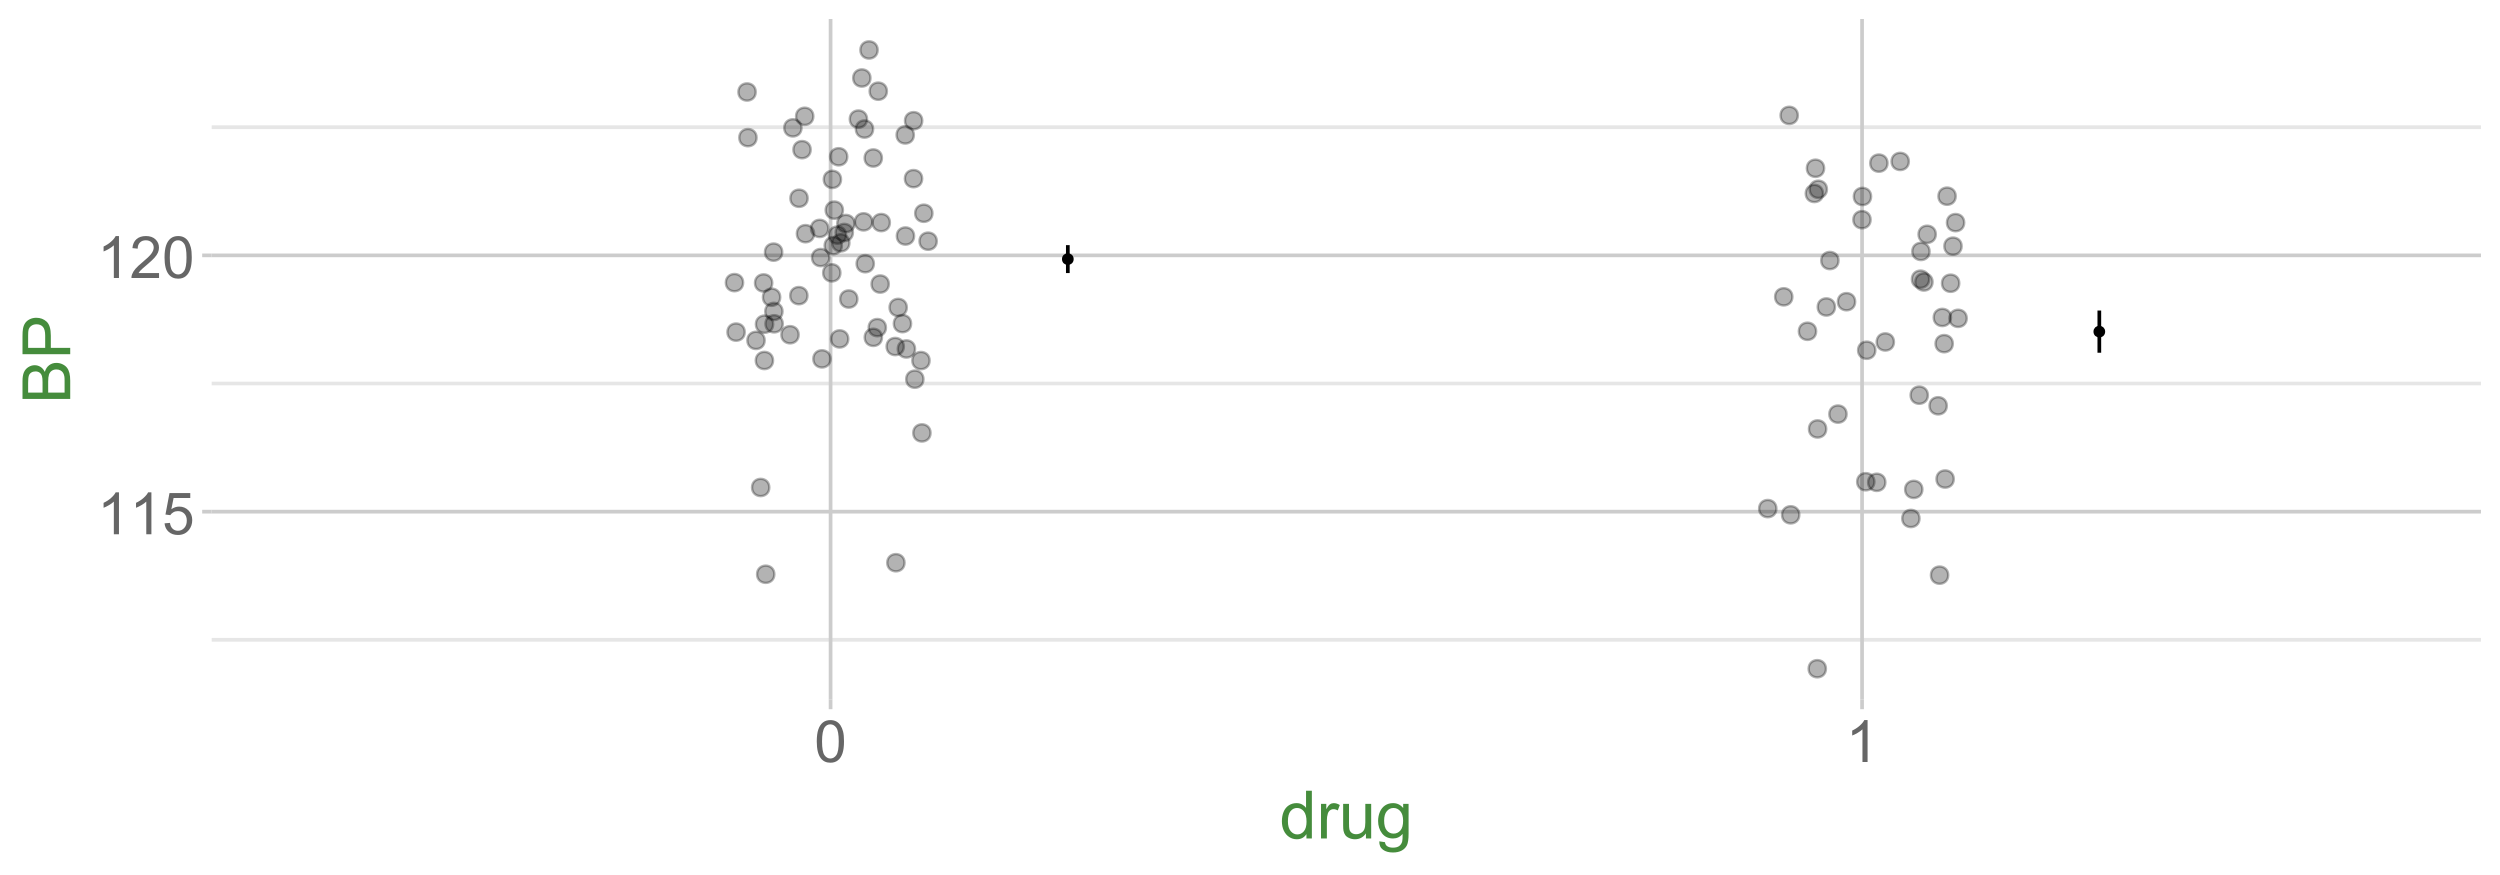 <?xml version="1.0" encoding="UTF-8"?>
<svg xmlns="http://www.w3.org/2000/svg" xmlns:xlink="http://www.w3.org/1999/xlink" width="720" height="252" viewBox="0 0 720 252">
<defs>
<g>
<g id="glyph-0-0">
<path d="M 6.258 0 L 4.781 0 L 4.781 -9.41 C 4.426 -9.07 3.961 -8.73 3.383 -8.391 C 2.809 -8.051 2.289 -7.797 1.828 -7.629 L 1.828 -9.055 C 2.656 -9.445 3.375 -9.914 3.996 -10.469 C 4.613 -11.02 5.051 -11.555 5.309 -12.074 L 6.258 -12.074 Z M 6.258 0 "/>
</g>
<g id="glyph-0-1">
<path d="M 0.695 -3.148 L 2.246 -3.281 C 2.363 -2.527 2.629 -1.961 3.047 -1.578 C 3.465 -1.199 3.969 -1.008 4.562 -1.008 C 5.273 -1.008 5.875 -1.277 6.367 -1.812 C 6.859 -2.348 7.105 -3.059 7.105 -3.945 C 7.105 -4.789 6.867 -5.453 6.395 -5.938 C 5.922 -6.426 5.301 -6.668 4.535 -6.668 C 4.059 -6.668 3.633 -6.562 3.25 -6.344 C 2.867 -6.129 2.566 -5.848 2.348 -5.504 L 0.961 -5.684 L 2.125 -11.863 L 8.105 -11.863 L 8.105 -10.449 L 3.305 -10.449 L 2.656 -7.219 C 3.379 -7.723 4.137 -7.973 4.93 -7.973 C 5.98 -7.973 6.867 -7.609 7.586 -6.883 C 8.309 -6.156 8.672 -5.219 8.672 -4.078 C 8.672 -2.988 8.352 -2.047 7.719 -1.254 C 6.949 -0.281 5.895 0.203 4.562 0.203 C 3.469 0.203 2.574 -0.102 1.883 -0.715 C 1.191 -1.324 0.797 -2.137 0.695 -3.148 Z M 0.695 -3.148 "/>
</g>
<g id="glyph-0-2">
<path d="M 8.457 -1.418 L 8.457 0 L 0.508 0 C 0.496 -0.355 0.555 -0.695 0.68 -1.023 C 0.883 -1.566 1.207 -2.102 1.652 -2.625 C 2.098 -3.148 2.742 -3.758 3.586 -4.445 C 4.891 -5.52 5.773 -6.367 6.234 -6.992 C 6.695 -7.621 6.922 -8.211 6.922 -8.77 C 6.922 -9.355 6.715 -9.848 6.297 -10.25 C 5.879 -10.652 5.332 -10.852 4.66 -10.852 C 3.949 -10.852 3.379 -10.641 2.953 -10.211 C 2.527 -9.785 2.309 -9.195 2.305 -8.441 L 0.789 -8.598 C 0.891 -9.73 1.281 -10.59 1.961 -11.184 C 2.637 -11.777 3.551 -12.074 4.691 -12.074 C 5.848 -12.074 6.758 -11.754 7.434 -11.113 C 8.105 -10.477 8.441 -9.684 8.441 -8.734 C 8.441 -8.254 8.344 -7.781 8.145 -7.316 C 7.949 -6.852 7.621 -6.363 7.164 -5.848 C 6.707 -5.336 5.949 -4.629 4.891 -3.73 C 4.004 -2.988 3.434 -2.484 3.184 -2.219 C 2.93 -1.953 2.723 -1.688 2.559 -1.418 Z M 8.457 -1.418 "/>
</g>
<g id="glyph-0-3">
<path d="M 0.695 -5.93 C 0.695 -7.352 0.844 -8.496 1.137 -9.363 C 1.43 -10.23 1.863 -10.898 2.441 -11.371 C 3.016 -11.84 3.742 -12.074 4.617 -12.074 C 5.262 -12.074 5.828 -11.945 6.316 -11.684 C 6.805 -11.426 7.203 -11.051 7.523 -10.562 C 7.84 -10.07 8.09 -9.477 8.27 -8.773 C 8.449 -8.07 8.539 -7.121 8.539 -5.93 C 8.539 -4.52 8.395 -3.383 8.105 -2.516 C 7.816 -1.648 7.383 -0.977 6.805 -0.504 C 6.227 -0.031 5.5 0.203 4.617 0.203 C 3.457 0.203 2.547 -0.211 1.887 -1.043 C 1.094 -2.043 0.695 -3.672 0.695 -5.93 M 2.215 -5.93 C 2.215 -3.957 2.445 -2.645 2.906 -1.988 C 3.371 -1.336 3.941 -1.008 4.617 -1.008 C 5.297 -1.008 5.867 -1.336 6.328 -1.992 C 6.789 -2.648 7.023 -3.961 7.023 -5.93 C 7.023 -7.91 6.789 -9.227 6.328 -9.875 C 5.867 -10.527 5.289 -10.852 4.602 -10.852 C 3.922 -10.852 3.383 -10.566 2.977 -9.992 C 2.469 -9.258 2.215 -7.906 2.215 -5.93 Z M 2.215 -5.93 "/>
</g>
<g id="glyph-1-0">
<path d="M 7.727 0 L 7.727 -1.258 C 7.094 -0.27 6.164 0.227 4.941 0.227 C 4.148 0.227 3.418 0.008 2.75 -0.43 C 2.086 -0.867 1.57 -1.48 1.203 -2.266 C 0.84 -3.047 0.656 -3.949 0.656 -4.969 C 0.656 -5.961 0.82 -6.863 1.152 -7.672 C 1.484 -8.484 1.98 -9.102 2.645 -9.535 C 3.305 -9.965 4.047 -10.18 4.867 -10.18 C 5.465 -10.18 6 -10.055 6.469 -9.801 C 6.938 -9.547 7.32 -9.219 7.613 -8.812 L 7.613 -13.742 L 9.289 -13.742 L 9.289 0 L 7.727 0 M 2.391 -4.969 C 2.391 -3.695 2.66 -2.742 3.195 -2.109 C 3.734 -1.477 4.367 -1.164 5.102 -1.164 C 5.836 -1.164 6.465 -1.465 6.98 -2.066 C 7.496 -2.672 7.754 -3.59 7.754 -4.828 C 7.754 -6.191 7.492 -7.191 6.965 -7.828 C 6.441 -8.465 5.793 -8.785 5.023 -8.785 C 4.273 -8.785 3.648 -8.477 3.145 -7.867 C 2.641 -7.254 2.391 -6.289 2.391 -4.969 Z M 2.391 -4.969 "/>
</g>
<g id="glyph-1-1">
<path d="M 1.246 0 L 1.246 -9.957 L 2.766 -9.957 L 2.766 -8.445 C 3.152 -9.152 3.512 -9.617 3.84 -9.844 C 4.168 -10.07 4.527 -10.18 4.922 -10.18 C 5.492 -10.18 6.07 -10 6.656 -9.637 L 6.074 -8.07 C 5.664 -8.316 5.25 -8.438 4.836 -8.438 C 4.469 -8.438 4.137 -8.328 3.844 -8.105 C 3.551 -7.883 3.34 -7.574 3.215 -7.18 C 3.027 -6.582 2.934 -5.926 2.934 -5.211 L 2.934 0 Z M 1.246 0 "/>
</g>
<g id="glyph-1-2">
<path d="M 7.789 0 L 7.789 -1.461 C 7.016 -0.336 5.961 0.227 4.633 0.227 C 4.043 0.227 3.496 0.113 2.984 -0.113 C 2.477 -0.336 2.098 -0.621 1.852 -0.961 C 1.605 -1.301 1.43 -1.719 1.332 -2.211 C 1.262 -2.543 1.227 -3.07 1.227 -3.789 L 1.227 -9.957 L 2.914 -9.957 L 2.914 -4.434 C 2.914 -3.555 2.949 -2.961 3.02 -2.652 C 3.125 -2.211 3.352 -1.859 3.695 -1.609 C 4.039 -1.355 4.461 -1.227 4.969 -1.227 C 5.477 -1.227 5.949 -1.359 6.395 -1.617 C 6.836 -1.875 7.152 -2.23 7.336 -2.676 C 7.52 -3.125 7.613 -3.773 7.613 -4.621 L 7.613 -9.957 L 9.301 -9.957 L 9.301 0 Z M 7.789 0 "/>
</g>
<g id="glyph-1-3">
<path d="M 0.957 0.824 L 2.598 1.07 C 2.664 1.574 2.855 1.945 3.168 2.176 C 3.586 2.488 4.16 2.645 4.883 2.645 C 5.664 2.645 6.27 2.488 6.695 2.176 C 7.117 1.863 7.406 1.426 7.555 0.863 C 7.645 0.52 7.684 -0.203 7.68 -1.305 C 6.941 -0.434 6.023 0 4.922 0 C 3.555 0 2.492 -0.492 1.742 -1.48 C 0.992 -2.469 0.617 -3.652 0.617 -5.035 C 0.617 -5.984 0.789 -6.859 1.133 -7.664 C 1.477 -8.469 1.977 -9.086 2.629 -9.523 C 3.281 -9.961 4.051 -10.18 4.93 -10.18 C 6.105 -10.18 7.074 -9.707 7.836 -8.758 L 7.836 -9.957 L 9.395 -9.957 L 9.395 -1.352 C 9.395 0.199 9.234 1.297 8.922 1.945 C 8.605 2.594 8.105 3.102 7.422 3.477 C 6.734 3.852 5.895 4.039 4.895 4.039 C 3.707 4.039 2.746 3.773 2.016 3.238 C 1.285 2.703 0.93 1.898 0.957 0.824 M 2.352 -5.156 C 2.352 -3.852 2.613 -2.898 3.133 -2.297 C 3.648 -1.695 4.301 -1.398 5.082 -1.398 C 5.855 -1.398 6.508 -1.695 7.031 -2.293 C 7.555 -2.891 7.82 -3.824 7.82 -5.102 C 7.82 -6.32 7.547 -7.238 7.008 -7.855 C 6.469 -8.477 5.816 -8.785 5.055 -8.785 C 4.305 -8.785 3.664 -8.48 3.141 -7.871 C 2.617 -7.262 2.352 -6.355 2.352 -5.156 Z M 2.352 -5.156 "/>
</g>
<g id="glyph-2-0">
<path d="M 0 -1.406 L -13.742 -1.406 L -13.742 -6.562 C -13.742 -7.613 -13.605 -8.453 -13.328 -9.09 C -13.047 -9.723 -12.621 -10.219 -12.043 -10.578 C -11.465 -10.938 -10.859 -11.117 -10.227 -11.117 C -9.641 -11.117 -9.086 -10.961 -8.57 -10.641 C -8.051 -10.32 -7.633 -9.84 -7.312 -9.195 C -7.07 -10.027 -6.652 -10.668 -6.066 -11.113 C -5.477 -11.562 -4.785 -11.785 -3.984 -11.785 C -3.34 -11.785 -2.742 -11.648 -2.188 -11.375 C -1.637 -11.105 -1.211 -10.77 -0.91 -10.367 C -0.609 -9.969 -0.383 -9.469 -0.23 -8.863 C -0.078 -8.262 0 -7.523 0 -6.648 L 0 -1.406 M -7.969 -3.227 L -7.969 -6.195 C -7.969 -7.004 -8.023 -7.582 -8.129 -7.93 C -8.266 -8.395 -8.492 -8.742 -8.812 -8.977 C -9.133 -9.211 -9.531 -9.328 -10.012 -9.328 C -10.469 -9.328 -10.871 -9.219 -11.219 -9 C -11.562 -8.781 -11.801 -8.469 -11.93 -8.062 C -12.059 -7.656 -12.121 -6.961 -12.121 -5.973 L -12.121 -3.227 L -7.969 -3.227 M -1.621 -3.227 L -1.621 -6.648 C -1.621 -7.234 -1.645 -7.648 -1.688 -7.883 C -1.762 -8.305 -1.887 -8.652 -2.062 -8.934 C -2.238 -9.215 -2.492 -9.445 -2.828 -9.629 C -3.16 -9.809 -3.547 -9.898 -3.984 -9.898 C -4.496 -9.898 -4.941 -9.77 -5.32 -9.508 C -5.699 -9.242 -5.965 -8.879 -6.117 -8.414 C -6.27 -7.949 -6.348 -7.277 -6.348 -6.402 L -6.348 -3.227 Z M -1.621 -3.227 "/>
</g>
<g id="glyph-2-1">
<path d="M 0 -1.48 L -13.742 -1.48 L -13.742 -6.664 C -13.742 -7.578 -13.699 -8.273 -13.613 -8.758 C -13.5 -9.43 -13.285 -9.996 -12.969 -10.453 C -12.656 -10.91 -12.211 -11.277 -11.645 -11.555 C -11.074 -11.832 -10.449 -11.973 -9.77 -11.973 C -8.602 -11.973 -7.609 -11.602 -6.801 -10.855 C -5.992 -10.113 -5.586 -8.77 -5.586 -6.824 L -5.586 -3.301 L 0 -3.301 L 0 -1.48 M -7.211 -3.301 L -7.211 -6.852 C -7.211 -8.027 -7.43 -8.863 -7.867 -9.355 C -8.305 -9.852 -8.918 -10.098 -9.711 -10.098 C -10.289 -10.098 -10.781 -9.953 -11.188 -9.66 C -11.598 -9.371 -11.867 -8.988 -12 -8.512 C -12.082 -8.207 -12.121 -7.641 -12.121 -6.816 L -12.121 -3.301 Z M -7.211 -3.301 "/>
</g>
</g>
<clipPath id="clip-0">
<path clip-rule="nonzero" d="M 60.965 5.48 L 714.52 5.48 L 714.52 201.504 L 60.965 201.504 Z M 60.965 5.48 "/>
</clipPath>
<clipPath id="clip-1">
<path clip-rule="nonzero" d="M 60.965 183 L 714.52 183 L 714.52 185 L 60.965 185 Z M 60.965 183 "/>
</clipPath>
<clipPath id="clip-2">
<path clip-rule="nonzero" d="M 60.965 109 L 714.52 109 L 714.52 111 L 60.965 111 Z M 60.965 109 "/>
</clipPath>
<clipPath id="clip-3">
<path clip-rule="nonzero" d="M 60.965 36 L 714.52 36 L 714.52 38 L 60.965 38 Z M 60.965 36 "/>
</clipPath>
<clipPath id="clip-4">
<path clip-rule="nonzero" d="M 60.965 146 L 714.52 146 L 714.52 148 L 60.965 148 Z M 60.965 146 "/>
</clipPath>
<clipPath id="clip-5">
<path clip-rule="nonzero" d="M 60.965 73 L 714.52 73 L 714.52 75 L 60.965 75 Z M 60.965 73 "/>
</clipPath>
<clipPath id="clip-6">
<path clip-rule="nonzero" d="M 238 5.48 L 240 5.48 L 240 201.504 L 238 201.504 Z M 238 5.48 "/>
</clipPath>
<clipPath id="clip-7">
<path clip-rule="nonzero" d="M 535 5.48 L 537 5.48 L 537 201.504 L 535 201.504 Z M 535 5.48 "/>
</clipPath>
</defs>
<rect x="-72" y="-25.2" width="864" height="302.4" fill="rgb(100%, 100%, 100%)" fill-opacity="1"/>
<path fill="none" stroke-width="1.067" stroke-linecap="round" stroke-linejoin="round" stroke="rgb(100%, 100%, 100%)" stroke-opacity="1" stroke-miterlimit="10" d="M 0 252 L 720 252 L 720 0 L 0 0 Z M 0 252 "/>
<g clip-path="url(#clip-0)">
<path fill-rule="nonzero" fill="rgb(100%, 100%, 100%)" fill-opacity="1" stroke-width="1.067" stroke-linecap="round" stroke-linejoin="round" stroke="rgb(100%, 100%, 100%)" stroke-opacity="1" stroke-miterlimit="10" d="M 60.965 201.504 L 714.52 201.504 L 714.52 5.48 L 60.965 5.48 Z M 60.965 201.504 "/>
</g>
<g clip-path="url(#clip-1)">
<path fill="none" stroke-width="1.067" stroke-linecap="butt" stroke-linejoin="round" stroke="rgb(90.196%, 90.196%, 90.196%)" stroke-opacity="1" stroke-miterlimit="10" d="M 60.965 184.262 L 714.52 184.262 "/>
</g>
<g clip-path="url(#clip-2)">
<path fill="none" stroke-width="1.067" stroke-linecap="butt" stroke-linejoin="round" stroke="rgb(90.196%, 90.196%, 90.196%)" stroke-opacity="1" stroke-miterlimit="10" d="M 60.965 110.449 L 714.52 110.449 "/>
</g>
<g clip-path="url(#clip-3)">
<path fill="none" stroke-width="1.067" stroke-linecap="butt" stroke-linejoin="round" stroke="rgb(90.196%, 90.196%, 90.196%)" stroke-opacity="1" stroke-miterlimit="10" d="M 60.965 36.637 L 714.52 36.637 "/>
</g>
<g clip-path="url(#clip-4)">
<path fill="none" stroke-width="1.067" stroke-linecap="butt" stroke-linejoin="round" stroke="rgb(80%, 80%, 80%)" stroke-opacity="1" stroke-miterlimit="10" d="M 60.965 147.355 L 714.52 147.355 "/>
</g>
<g clip-path="url(#clip-5)">
<path fill="none" stroke-width="1.067" stroke-linecap="butt" stroke-linejoin="round" stroke="rgb(80%, 80%, 80%)" stroke-opacity="1" stroke-miterlimit="10" d="M 60.965 73.543 L 714.52 73.543 "/>
</g>
<g clip-path="url(#clip-6)">
<path fill="none" stroke-width="1.067" stroke-linecap="butt" stroke-linejoin="round" stroke="rgb(80%, 80%, 80%)" stroke-opacity="1" stroke-miterlimit="10" d="M 239.207 201.504 L 239.207 5.48 "/>
</g>
<g clip-path="url(#clip-7)">
<path fill="none" stroke-width="1.067" stroke-linecap="butt" stroke-linejoin="round" stroke="rgb(80%, 80%, 80%)" stroke-opacity="1" stroke-miterlimit="10" d="M 536.277 201.504 L 536.277 5.48 "/>
</g>
<path fill-rule="nonzero" fill="rgb(0%, 0%, 0%)" fill-opacity="0.298" stroke-width="0.709" stroke-linecap="round" stroke-linejoin="round" stroke="rgb(0%, 0%, 0%)" stroke-opacity="0.298" stroke-miterlimit="10" d="M 518.203 148.27 C 518.203 151.586 513.227 151.586 513.227 148.27 C 513.227 144.953 518.203 144.953 518.203 148.27 "/>
<path fill-rule="nonzero" fill="rgb(0%, 0%, 0%)" fill-opacity="0.298" stroke-width="0.709" stroke-linecap="round" stroke-linejoin="round" stroke="rgb(0%, 0%, 0%)" stroke-opacity="0.298" stroke-miterlimit="10" d="M 234.469 67.301 C 234.469 70.617 229.492 70.617 229.492 67.301 C 229.492 63.98 234.469 63.98 234.469 67.301 "/>
<path fill-rule="nonzero" fill="rgb(0%, 0%, 0%)" fill-opacity="0.298" stroke-width="0.709" stroke-linecap="round" stroke-linejoin="round" stroke="rgb(0%, 0%, 0%)" stroke-opacity="0.298" stroke-miterlimit="10" d="M 560.676 116.867 C 560.676 120.188 555.699 120.188 555.699 116.867 C 555.699 113.551 560.676 113.551 560.676 116.867 "/>
<path fill-rule="nonzero" fill="rgb(0%, 0%, 0%)" fill-opacity="0.298" stroke-width="0.709" stroke-linecap="round" stroke-linejoin="round" stroke="rgb(0%, 0%, 0%)" stroke-opacity="0.298" stroke-miterlimit="10" d="M 562.684 137.961 C 562.684 141.281 557.707 141.281 557.707 137.961 C 557.707 134.645 562.684 134.645 562.684 137.961 "/>
<path fill-rule="nonzero" fill="rgb(0%, 0%, 0%)" fill-opacity="0.298" stroke-width="0.709" stroke-linecap="round" stroke-linejoin="round" stroke="rgb(0%, 0%, 0%)" stroke-opacity="0.298" stroke-miterlimit="10" d="M 246.109 64.371 C 246.109 67.691 241.133 67.691 241.133 64.371 C 241.133 61.055 246.109 61.055 246.109 64.371 "/>
<path fill-rule="nonzero" fill="rgb(0%, 0%, 0%)" fill-opacity="0.298" stroke-width="0.709" stroke-linecap="round" stroke-linejoin="round" stroke="rgb(0%, 0%, 0%)" stroke-opacity="0.298" stroke-miterlimit="10" d="M 242.766 60.52 C 242.766 63.836 237.789 63.836 237.789 60.52 C 237.789 57.199 242.766 57.199 242.766 60.52 "/>
<path fill-rule="nonzero" fill="rgb(0%, 0%, 0%)" fill-opacity="0.298" stroke-width="0.709" stroke-linecap="round" stroke-linejoin="round" stroke="rgb(0%, 0%, 0%)" stroke-opacity="0.298" stroke-miterlimit="10" d="M 233.477 43.102 C 233.477 46.418 228.5 46.418 228.5 43.102 C 228.5 39.781 233.477 39.781 233.477 43.102 "/>
<path fill-rule="nonzero" fill="rgb(0%, 0%, 0%)" fill-opacity="0.298" stroke-width="0.709" stroke-linecap="round" stroke-linejoin="round" stroke="rgb(0%, 0%, 0%)" stroke-opacity="0.298" stroke-miterlimit="10" d="M 260.508 162.062 C 260.508 165.383 255.531 165.383 255.531 162.062 C 255.531 158.746 260.508 158.746 260.508 162.062 "/>
<path fill-rule="nonzero" fill="rgb(0%, 0%, 0%)" fill-opacity="0.298" stroke-width="0.709" stroke-linecap="round" stroke-linejoin="round" stroke="rgb(0%, 0%, 0%)" stroke-opacity="0.298" stroke-miterlimit="10" d="M 265.582 51.449 C 265.582 54.766 260.605 54.766 260.605 51.449 C 260.605 48.133 265.582 48.133 265.582 51.449 "/>
<path fill-rule="nonzero" fill="rgb(0%, 0%, 0%)" fill-opacity="0.298" stroke-width="0.709" stroke-linecap="round" stroke-linejoin="round" stroke="rgb(0%, 0%, 0%)" stroke-opacity="0.298" stroke-miterlimit="10" d="M 225.367 89.695 C 225.367 93.012 220.391 93.012 220.391 89.695 C 220.391 86.375 225.367 86.375 225.367 89.695 "/>
<path fill-rule="nonzero" fill="rgb(0%, 0%, 0%)" fill-opacity="0.298" stroke-width="0.709" stroke-linecap="round" stroke-linejoin="round" stroke="rgb(0%, 0%, 0%)" stroke-opacity="0.298" stroke-miterlimit="10" d="M 263.262 67.973 C 263.262 71.289 258.285 71.289 258.285 67.973 C 258.285 64.656 263.262 64.656 263.262 67.973 "/>
<path fill-rule="nonzero" fill="rgb(0%, 0%, 0%)" fill-opacity="0.298" stroke-width="0.709" stroke-linecap="round" stroke-linejoin="round" stroke="rgb(0%, 0%, 0%)" stroke-opacity="0.298" stroke-miterlimit="10" d="M 222.637 103.824 C 222.637 107.141 217.66 107.141 217.66 103.824 C 217.66 100.504 222.637 100.504 222.637 103.824 "/>
<path fill-rule="nonzero" fill="rgb(0%, 0%, 0%)" fill-opacity="0.298" stroke-width="0.709" stroke-linecap="round" stroke-linejoin="round" stroke="rgb(0%, 0%, 0%)" stroke-opacity="0.298" stroke-miterlimit="10" d="M 561.082 165.645 C 561.082 168.961 556.105 168.961 556.105 165.645 C 556.105 162.328 561.082 162.328 561.082 165.645 "/>
<path fill-rule="nonzero" fill="rgb(0%, 0%, 0%)" fill-opacity="0.298" stroke-width="0.709" stroke-linecap="round" stroke-linejoin="round" stroke="rgb(0%, 0%, 0%)" stroke-opacity="0.298" stroke-miterlimit="10" d="M 242.469 70.754 C 242.469 74.07 237.492 74.07 237.492 70.754 C 237.492 67.434 242.469 67.434 242.469 70.754 "/>
<path fill-rule="nonzero" fill="rgb(0%, 0%, 0%)" fill-opacity="0.298" stroke-width="0.709" stroke-linecap="round" stroke-linejoin="round" stroke="rgb(0%, 0%, 0%)" stroke-opacity="0.298" stroke-miterlimit="10" d="M 234.246 33.496 C 234.246 36.816 229.27 36.816 229.27 33.496 C 229.27 30.18 234.246 30.18 234.246 33.496 "/>
<path fill-rule="nonzero" fill="rgb(0%, 0%, 0%)" fill-opacity="0.298" stroke-width="0.709" stroke-linecap="round" stroke-linejoin="round" stroke="rgb(0%, 0%, 0%)" stroke-opacity="0.298" stroke-miterlimit="10" d="M 263.535 100.5 C 263.535 103.82 258.559 103.82 258.559 100.5 C 258.559 97.184 263.535 97.184 263.535 100.5 "/>
<path fill-rule="nonzero" fill="rgb(0%, 0%, 0%)" fill-opacity="0.298" stroke-width="0.709" stroke-linecap="round" stroke-linejoin="round" stroke="rgb(0%, 0%, 0%)" stroke-opacity="0.298" stroke-miterlimit="10" d="M 256.289 64.098 C 256.289 67.418 251.312 67.418 251.312 64.098 C 251.312 60.781 256.289 60.781 256.289 64.098 "/>
<path fill-rule="nonzero" fill="rgb(0%, 0%, 0%)" fill-opacity="0.298" stroke-width="0.709" stroke-linecap="round" stroke-linejoin="round" stroke="rgb(0%, 0%, 0%)" stroke-opacity="0.298" stroke-miterlimit="10" d="M 255.98 81.805 C 255.98 85.121 251.004 85.121 251.004 81.805 C 251.004 78.484 255.98 78.484 255.98 81.805 "/>
<path fill-rule="nonzero" fill="rgb(0%, 0%, 0%)" fill-opacity="0.298" stroke-width="0.709" stroke-linecap="round" stroke-linejoin="round" stroke="rgb(0%, 0%, 0%)" stroke-opacity="0.298" stroke-miterlimit="10" d="M 230.02 96.402 C 230.02 99.719 225.043 99.719 225.043 96.402 C 225.043 93.082 230.02 93.082 230.02 96.402 "/>
<path fill-rule="nonzero" fill="rgb(0%, 0%, 0%)" fill-opacity="0.298" stroke-width="0.709" stroke-linecap="round" stroke-linejoin="round" stroke="rgb(0%, 0%, 0%)" stroke-opacity="0.298" stroke-miterlimit="10" d="M 268.547 61.418 C 268.547 64.734 263.57 64.734 263.57 61.418 C 263.57 58.098 268.547 58.098 268.547 61.418 "/>
<path fill-rule="nonzero" fill="rgb(0%, 0%, 0%)" fill-opacity="0.298" stroke-width="0.709" stroke-linecap="round" stroke-linejoin="round" stroke="rgb(0%, 0%, 0%)" stroke-opacity="0.298" stroke-miterlimit="10" d="M 523.047 95.41 C 523.047 98.727 518.07 98.727 518.07 95.41 C 518.07 92.09 523.047 92.09 523.047 95.41 "/>
<path fill-rule="nonzero" fill="rgb(0%, 0%, 0%)" fill-opacity="0.298" stroke-width="0.709" stroke-linecap="round" stroke-linejoin="round" stroke="rgb(0%, 0%, 0%)" stroke-opacity="0.298" stroke-miterlimit="10" d="M 238.836 74.176 C 238.836 77.492 233.859 77.492 233.859 74.176 C 233.859 70.859 238.836 70.859 238.836 74.176 "/>
<path fill-rule="nonzero" fill="rgb(0%, 0%, 0%)" fill-opacity="0.298" stroke-width="0.709" stroke-linecap="round" stroke-linejoin="round" stroke="rgb(0%, 0%, 0%)" stroke-opacity="0.298" stroke-miterlimit="10" d="M 223.012 165.387 C 223.012 168.703 218.035 168.703 218.035 165.387 C 218.035 162.066 223.012 162.066 223.012 165.387 "/>
<path fill-rule="nonzero" fill="rgb(0%, 0%, 0%)" fill-opacity="0.298" stroke-width="0.709" stroke-linecap="round" stroke-linejoin="round" stroke="rgb(0%, 0%, 0%)" stroke-opacity="0.298" stroke-miterlimit="10" d="M 238.551 65.789 C 238.551 69.105 233.574 69.105 233.574 65.789 C 233.574 62.469 238.551 62.469 238.551 65.789 "/>
<path fill-rule="nonzero" fill="rgb(0%, 0%, 0%)" fill-opacity="0.298" stroke-width="0.709" stroke-linecap="round" stroke-linejoin="round" stroke="rgb(0%, 0%, 0%)" stroke-opacity="0.298" stroke-miterlimit="10" d="M 253.988 45.504 C 253.988 48.82 249.012 48.82 249.012 45.504 C 249.012 42.188 253.988 42.188 253.988 45.504 "/>
<path fill-rule="nonzero" fill="rgb(0%, 0%, 0%)" fill-opacity="0.298" stroke-width="0.709" stroke-linecap="round" stroke-linejoin="round" stroke="rgb(0%, 0%, 0%)" stroke-opacity="0.298" stroke-miterlimit="10" d="M 244.309 97.609 C 244.309 100.926 239.332 100.926 239.332 97.609 C 239.332 94.289 244.309 94.289 244.309 97.609 "/>
<path fill-rule="nonzero" fill="rgb(0%, 0%, 0%)" fill-opacity="0.298" stroke-width="0.709" stroke-linecap="round" stroke-linejoin="round" stroke="rgb(0%, 0%, 0%)" stroke-opacity="0.298" stroke-miterlimit="10" d="M 246.934 86.121 C 246.934 89.438 241.957 89.438 241.957 86.121 C 241.957 82.801 246.934 82.801 246.934 86.121 "/>
<path fill-rule="nonzero" fill="rgb(0%, 0%, 0%)" fill-opacity="0.298" stroke-width="0.709" stroke-linecap="round" stroke-linejoin="round" stroke="rgb(0%, 0%, 0%)" stroke-opacity="0.298" stroke-miterlimit="10" d="M 531.82 119.262 C 531.82 122.578 526.844 122.578 526.844 119.262 C 526.844 115.945 531.82 115.945 531.82 119.262 "/>
<path fill-rule="nonzero" fill="rgb(0%, 0%, 0%)" fill-opacity="0.298" stroke-width="0.709" stroke-linecap="round" stroke-linejoin="round" stroke="rgb(0%, 0%, 0%)" stroke-opacity="0.298" stroke-miterlimit="10" d="M 232.605 57.098 C 232.605 60.418 227.629 60.418 227.629 57.098 C 227.629 53.781 232.605 53.781 232.605 57.098 "/>
<path fill-rule="nonzero" fill="rgb(0%, 0%, 0%)" fill-opacity="0.298" stroke-width="0.709" stroke-linecap="round" stroke-linejoin="round" stroke="rgb(0%, 0%, 0%)" stroke-opacity="0.298" stroke-miterlimit="10" d="M 525.953 123.539 C 525.953 126.855 520.977 126.855 520.977 123.539 C 520.977 120.219 525.953 120.219 525.953 123.539 "/>
<path fill-rule="nonzero" fill="rgb(0%, 0%, 0%)" fill-opacity="0.298" stroke-width="0.709" stroke-linecap="round" stroke-linejoin="round" stroke="rgb(0%, 0%, 0%)" stroke-opacity="0.298" stroke-miterlimit="10" d="M 553.648 140.949 C 553.648 144.266 548.672 144.266 548.672 140.949 C 548.672 137.633 553.648 137.633 553.648 140.949 "/>
<path fill-rule="nonzero" fill="rgb(0%, 0%, 0%)" fill-opacity="0.298" stroke-width="0.709" stroke-linecap="round" stroke-linejoin="round" stroke="rgb(0%, 0%, 0%)" stroke-opacity="0.298" stroke-miterlimit="10" d="M 555.719 72.418 C 555.719 75.734 550.742 75.734 550.742 72.418 C 550.742 69.098 555.719 69.098 555.719 72.418 "/>
<path fill-rule="nonzero" fill="rgb(0%, 0%, 0%)" fill-opacity="0.298" stroke-width="0.709" stroke-linecap="round" stroke-linejoin="round" stroke="rgb(0%, 0%, 0%)" stroke-opacity="0.298" stroke-miterlimit="10" d="M 525.863 192.594 C 525.863 195.91 520.887 195.91 520.887 192.594 C 520.887 189.277 525.863 189.277 525.863 192.594 "/>
<path fill-rule="nonzero" fill="rgb(0%, 0%, 0%)" fill-opacity="0.298" stroke-width="0.709" stroke-linecap="round" stroke-linejoin="round" stroke="rgb(0%, 0%, 0%)" stroke-opacity="0.298" stroke-miterlimit="10" d="M 267.727 103.844 C 267.727 107.16 262.75 107.16 262.75 103.844 C 262.75 100.527 267.727 100.527 267.727 103.844 "/>
<path fill-rule="nonzero" fill="rgb(0%, 0%, 0%)" fill-opacity="0.298" stroke-width="0.709" stroke-linecap="round" stroke-linejoin="round" stroke="rgb(0%, 0%, 0%)" stroke-opacity="0.298" stroke-miterlimit="10" d="M 225.285 72.613 C 225.285 75.934 220.309 75.934 220.309 72.613 C 220.309 69.297 225.285 69.297 225.285 72.613 "/>
<path fill-rule="nonzero" fill="rgb(0%, 0%, 0%)" fill-opacity="0.298" stroke-width="0.709" stroke-linecap="round" stroke-linejoin="round" stroke="rgb(0%, 0%, 0%)" stroke-opacity="0.298" stroke-miterlimit="10" d="M 540.102 100.867 C 540.102 104.188 535.125 104.188 535.125 100.867 C 535.125 97.551 540.102 97.551 540.102 100.867 "/>
<path fill-rule="nonzero" fill="rgb(0%, 0%, 0%)" fill-opacity="0.298" stroke-width="0.709" stroke-linecap="round" stroke-linejoin="round" stroke="rgb(0%, 0%, 0%)" stroke-opacity="0.298" stroke-miterlimit="10" d="M 511.605 146.477 C 511.605 149.793 506.629 149.793 506.629 146.477 C 506.629 143.156 511.605 143.156 511.605 146.477 "/>
<path fill-rule="nonzero" fill="rgb(0%, 0%, 0%)" fill-opacity="0.298" stroke-width="0.709" stroke-linecap="round" stroke-linejoin="round" stroke="rgb(0%, 0%, 0%)" stroke-opacity="0.298" stroke-miterlimit="10" d="M 244.023 45.148 C 244.023 48.469 239.047 48.469 239.047 45.148 C 239.047 41.832 244.023 41.832 244.023 45.148 "/>
<path fill-rule="nonzero" fill="rgb(0%, 0%, 0%)" fill-opacity="0.298" stroke-width="0.709" stroke-linecap="round" stroke-linejoin="round" stroke="rgb(0%, 0%, 0%)" stroke-opacity="0.298" stroke-miterlimit="10" d="M 526.16 54.516 C 526.16 57.836 521.184 57.836 521.184 54.516 C 521.184 51.199 526.16 51.199 526.16 54.516 "/>
<path fill-rule="nonzero" fill="rgb(0%, 0%, 0%)" fill-opacity="0.298" stroke-width="0.709" stroke-linecap="round" stroke-linejoin="round" stroke="rgb(0%, 0%, 0%)" stroke-opacity="0.298" stroke-miterlimit="10" d="M 249.711 34.297 C 249.711 37.613 244.734 37.613 244.734 34.297 C 244.734 30.98 249.711 30.98 249.711 34.297 "/>
<path fill-rule="nonzero" fill="rgb(0%, 0%, 0%)" fill-opacity="0.298" stroke-width="0.709" stroke-linecap="round" stroke-linejoin="round" stroke="rgb(0%, 0%, 0%)" stroke-opacity="0.298" stroke-miterlimit="10" d="M 538.738 63.273 C 538.738 66.59 533.762 66.59 533.762 63.273 C 533.762 59.957 538.738 59.957 538.738 63.273 "/>
<path fill-rule="nonzero" fill="rgb(0%, 0%, 0%)" fill-opacity="0.298" stroke-width="0.709" stroke-linecap="round" stroke-linejoin="round" stroke="rgb(0%, 0%, 0%)" stroke-opacity="0.298" stroke-miterlimit="10" d="M 214.02 81.395 C 214.02 84.711 209.043 84.711 209.043 81.395 C 209.043 78.078 214.02 78.078 214.02 81.395 "/>
<path fill-rule="nonzero" fill="rgb(0%, 0%, 0%)" fill-opacity="0.298" stroke-width="0.709" stroke-linecap="round" stroke-linejoin="round" stroke="rgb(0%, 0%, 0%)" stroke-opacity="0.298" stroke-miterlimit="10" d="M 534.285 86.891 C 534.285 90.207 529.309 90.207 529.309 86.891 C 529.309 83.574 534.285 83.574 534.285 86.891 "/>
<path fill-rule="nonzero" fill="rgb(0%, 0%, 0%)" fill-opacity="0.298" stroke-width="0.709" stroke-linecap="round" stroke-linejoin="round" stroke="rgb(0%, 0%, 0%)" stroke-opacity="0.298" stroke-miterlimit="10" d="M 220.223 98.031 C 220.223 101.352 215.246 101.352 215.246 98.031 C 215.246 94.715 220.223 94.715 220.223 98.031 "/>
<path fill-rule="nonzero" fill="rgb(0%, 0%, 0%)" fill-opacity="0.298" stroke-width="0.709" stroke-linecap="round" stroke-linejoin="round" stroke="rgb(0%, 0%, 0%)" stroke-opacity="0.298" stroke-miterlimit="10" d="M 263.191 38.859 C 263.191 42.176 258.215 42.176 258.215 38.859 C 258.215 35.539 263.191 35.539 263.191 38.859 "/>
<path fill-rule="nonzero" fill="rgb(0%, 0%, 0%)" fill-opacity="0.298" stroke-width="0.709" stroke-linecap="round" stroke-linejoin="round" stroke="rgb(0%, 0%, 0%)" stroke-opacity="0.298" stroke-miterlimit="10" d="M 269.793 69.457 C 269.793 72.777 264.816 72.777 264.816 69.457 C 264.816 66.141 269.793 66.141 269.793 69.457 "/>
<path fill-rule="nonzero" fill="rgb(0%, 0%, 0%)" fill-opacity="0.298" stroke-width="0.709" stroke-linecap="round" stroke-linejoin="round" stroke="rgb(0%, 0%, 0%)" stroke-opacity="0.298" stroke-miterlimit="10" d="M 260.312 99.797 C 260.312 103.117 255.336 103.117 255.336 99.797 C 255.336 96.48 260.312 96.48 260.312 99.797 "/>
<path fill-rule="nonzero" fill="rgb(0%, 0%, 0%)" fill-opacity="0.298" stroke-width="0.709" stroke-linecap="round" stroke-linejoin="round" stroke="rgb(0%, 0%, 0%)" stroke-opacity="0.298" stroke-miterlimit="10" d="M 222.41 81.488 C 222.41 84.805 217.434 84.805 217.434 81.488 C 217.434 78.172 222.41 78.172 222.41 81.488 "/>
<path fill-rule="nonzero" fill="rgb(0%, 0%, 0%)" fill-opacity="0.298" stroke-width="0.709" stroke-linecap="round" stroke-linejoin="round" stroke="rgb(0%, 0%, 0%)" stroke-opacity="0.298" stroke-miterlimit="10" d="M 255.152 94.352 C 255.152 97.668 250.176 97.668 250.176 94.352 C 250.176 91.035 255.152 91.035 255.152 94.352 "/>
<path fill-rule="nonzero" fill="rgb(0%, 0%, 0%)" fill-opacity="0.298" stroke-width="0.709" stroke-linecap="round" stroke-linejoin="round" stroke="rgb(0%, 0%, 0%)" stroke-opacity="0.298" stroke-miterlimit="10" d="M 262.398 93.203 C 262.398 96.52 257.422 96.52 257.422 93.203 C 257.422 89.887 262.398 89.887 262.398 93.203 "/>
<path fill-rule="nonzero" fill="rgb(0%, 0%, 0%)" fill-opacity="0.298" stroke-width="0.709" stroke-linecap="round" stroke-linejoin="round" stroke="rgb(0%, 0%, 0%)" stroke-opacity="0.298" stroke-miterlimit="10" d="M 268 124.68 C 268 127.996 263.023 127.996 263.023 124.68 C 263.023 121.359 268 121.359 268 124.68 "/>
<path fill-rule="nonzero" fill="rgb(0%, 0%, 0%)" fill-opacity="0.298" stroke-width="0.709" stroke-linecap="round" stroke-linejoin="round" stroke="rgb(0%, 0%, 0%)" stroke-opacity="0.298" stroke-miterlimit="10" d="M 242.043 78.578 C 242.043 81.898 237.066 81.898 237.066 78.578 C 237.066 75.262 242.043 75.262 242.043 78.578 "/>
<path fill-rule="nonzero" fill="rgb(0%, 0%, 0%)" fill-opacity="0.298" stroke-width="0.709" stroke-linecap="round" stroke-linejoin="round" stroke="rgb(0%, 0%, 0%)" stroke-opacity="0.298" stroke-miterlimit="10" d="M 224.703 85.602 C 224.703 88.918 219.727 88.918 219.727 85.602 C 219.727 82.281 224.703 82.281 224.703 85.602 "/>
<path fill-rule="nonzero" fill="rgb(0%, 0%, 0%)" fill-opacity="0.298" stroke-width="0.709" stroke-linecap="round" stroke-linejoin="round" stroke="rgb(0%, 0%, 0%)" stroke-opacity="0.298" stroke-miterlimit="10" d="M 566.422 91.68 C 566.422 95 561.445 95 561.445 91.68 C 561.445 88.363 566.422 88.363 566.422 91.68 "/>
<path fill-rule="nonzero" fill="rgb(0%, 0%, 0%)" fill-opacity="0.298" stroke-width="0.709" stroke-linecap="round" stroke-linejoin="round" stroke="rgb(0%, 0%, 0%)" stroke-opacity="0.298" stroke-miterlimit="10" d="M 543.605 46.98 C 543.605 50.301 538.629 50.301 538.629 46.98 C 538.629 43.664 543.605 43.664 543.605 46.98 "/>
<path fill-rule="nonzero" fill="rgb(0%, 0%, 0%)" fill-opacity="0.298" stroke-width="0.709" stroke-linecap="round" stroke-linejoin="round" stroke="rgb(0%, 0%, 0%)" stroke-opacity="0.298" stroke-miterlimit="10" d="M 525.352 48.457 C 525.352 51.777 520.375 51.777 520.375 48.457 C 520.375 45.141 525.352 45.141 525.352 48.457 "/>
<path fill-rule="nonzero" fill="rgb(0%, 0%, 0%)" fill-opacity="0.298" stroke-width="0.709" stroke-linecap="round" stroke-linejoin="round" stroke="rgb(0%, 0%, 0%)" stroke-opacity="0.298" stroke-miterlimit="10" d="M 529.496 75.039 C 529.496 78.355 524.52 78.355 524.52 75.039 C 524.52 71.719 529.496 71.719 529.496 75.039 "/>
<path fill-rule="nonzero" fill="rgb(0%, 0%, 0%)" fill-opacity="0.298" stroke-width="0.709" stroke-linecap="round" stroke-linejoin="round" stroke="rgb(0%, 0%, 0%)" stroke-opacity="0.298" stroke-miterlimit="10" d="M 242.219 51.66 C 242.219 54.98 237.242 54.98 237.242 51.66 C 237.242 48.344 242.219 48.344 242.219 51.66 "/>
<path fill-rule="nonzero" fill="rgb(0%, 0%, 0%)" fill-opacity="0.298" stroke-width="0.709" stroke-linecap="round" stroke-linejoin="round" stroke="rgb(0%, 0%, 0%)" stroke-opacity="0.298" stroke-miterlimit="10" d="M 545.457 98.484 C 545.457 101.801 540.48 101.801 540.48 98.484 C 540.48 95.168 545.457 95.168 545.457 98.484 "/>
<path fill-rule="nonzero" fill="rgb(0%, 0%, 0%)" fill-opacity="0.298" stroke-width="0.709" stroke-linecap="round" stroke-linejoin="round" stroke="rgb(0%, 0%, 0%)" stroke-opacity="0.298" stroke-miterlimit="10" d="M 265.609 34.77 C 265.609 38.086 260.633 38.086 260.633 34.77 C 260.633 31.449 265.609 31.449 265.609 34.77 "/>
<path fill-rule="nonzero" fill="rgb(0%, 0%, 0%)" fill-opacity="0.298" stroke-width="0.709" stroke-linecap="round" stroke-linejoin="round" stroke="rgb(0%, 0%, 0%)" stroke-opacity="0.298" stroke-miterlimit="10" d="M 232.555 85.145 C 232.555 88.461 227.578 88.461 227.578 85.145 C 227.578 81.824 232.555 81.824 232.555 85.145 "/>
<path fill-rule="nonzero" fill="rgb(0%, 0%, 0%)" fill-opacity="0.298" stroke-width="0.709" stroke-linecap="round" stroke-linejoin="round" stroke="rgb(0%, 0%, 0%)" stroke-opacity="0.298" stroke-miterlimit="10" d="M 265.961 109.207 C 265.961 112.523 260.984 112.523 260.984 109.207 C 260.984 105.891 265.961 105.891 265.961 109.207 "/>
<path fill-rule="nonzero" fill="rgb(0%, 0%, 0%)" fill-opacity="0.298" stroke-width="0.709" stroke-linecap="round" stroke-linejoin="round" stroke="rgb(0%, 0%, 0%)" stroke-opacity="0.298" stroke-miterlimit="10" d="M 552.82 149.324 C 552.82 152.641 547.844 152.641 547.844 149.324 C 547.844 146.004 552.82 146.004 552.82 149.324 "/>
<path fill-rule="nonzero" fill="rgb(0%, 0%, 0%)" fill-opacity="0.298" stroke-width="0.709" stroke-linecap="round" stroke-linejoin="round" stroke="rgb(0%, 0%, 0%)" stroke-opacity="0.298" stroke-miterlimit="10" d="M 255.43 26.262 C 255.43 29.578 250.453 29.578 250.453 26.262 C 250.453 22.941 255.43 22.941 255.43 26.262 "/>
<path fill-rule="nonzero" fill="rgb(0%, 0%, 0%)" fill-opacity="0.298" stroke-width="0.709" stroke-linecap="round" stroke-linejoin="round" stroke="rgb(0%, 0%, 0%)" stroke-opacity="0.298" stroke-miterlimit="10" d="M 562.41 98.973 C 562.41 102.289 557.434 102.289 557.434 98.973 C 557.434 95.652 562.41 95.652 562.41 98.973 "/>
<path fill-rule="nonzero" fill="rgb(0%, 0%, 0%)" fill-opacity="0.298" stroke-width="0.709" stroke-linecap="round" stroke-linejoin="round" stroke="rgb(0%, 0%, 0%)" stroke-opacity="0.298" stroke-miterlimit="10" d="M 556.578 81.207 C 556.578 84.523 551.602 84.523 551.602 81.207 C 551.602 77.891 556.578 77.891 556.578 81.207 "/>
<path fill-rule="nonzero" fill="rgb(0%, 0%, 0%)" fill-opacity="0.298" stroke-width="0.709" stroke-linecap="round" stroke-linejoin="round" stroke="rgb(0%, 0%, 0%)" stroke-opacity="0.298" stroke-miterlimit="10" d="M 251.676 75.941 C 251.676 79.258 246.699 79.258 246.699 75.941 C 246.699 72.625 251.676 72.625 251.676 75.941 "/>
<path fill-rule="nonzero" fill="rgb(0%, 0%, 0%)" fill-opacity="0.298" stroke-width="0.709" stroke-linecap="round" stroke-linejoin="round" stroke="rgb(0%, 0%, 0%)" stroke-opacity="0.298" stroke-miterlimit="10" d="M 525.031 55.719 C 525.031 59.035 520.055 59.035 520.055 55.719 C 520.055 52.398 525.031 52.398 525.031 55.719 "/>
<path fill-rule="nonzero" fill="rgb(0%, 0%, 0%)" fill-opacity="0.298" stroke-width="0.709" stroke-linecap="round" stroke-linejoin="round" stroke="rgb(0%, 0%, 0%)" stroke-opacity="0.298" stroke-miterlimit="10" d="M 542.992 138.906 C 542.992 142.227 538.016 142.227 538.016 138.906 C 538.016 135.59 542.992 135.59 542.992 138.906 "/>
<path fill-rule="nonzero" fill="rgb(0%, 0%, 0%)" fill-opacity="0.298" stroke-width="0.709" stroke-linecap="round" stroke-linejoin="round" stroke="rgb(0%, 0%, 0%)" stroke-opacity="0.298" stroke-miterlimit="10" d="M 564.949 70.902 C 564.949 74.219 559.973 74.219 559.973 70.902 C 559.973 67.582 564.949 67.582 564.949 70.902 "/>
<path fill-rule="nonzero" fill="rgb(0%, 0%, 0%)" fill-opacity="0.298" stroke-width="0.709" stroke-linecap="round" stroke-linejoin="round" stroke="rgb(0%, 0%, 0%)" stroke-opacity="0.298" stroke-miterlimit="10" d="M 561.883 91.426 C 561.883 94.742 556.906 94.742 556.906 91.426 C 556.906 88.109 561.883 88.109 561.883 91.426 "/>
<path fill-rule="nonzero" fill="rgb(0%, 0%, 0%)" fill-opacity="0.298" stroke-width="0.709" stroke-linecap="round" stroke-linejoin="round" stroke="rgb(0%, 0%, 0%)" stroke-opacity="0.298" stroke-miterlimit="10" d="M 217.895 39.637 C 217.895 42.957 212.918 42.957 212.918 39.637 C 212.918 36.32 217.895 36.32 217.895 39.637 "/>
<path fill-rule="nonzero" fill="rgb(0%, 0%, 0%)" fill-opacity="0.298" stroke-width="0.709" stroke-linecap="round" stroke-linejoin="round" stroke="rgb(0%, 0%, 0%)" stroke-opacity="0.298" stroke-miterlimit="10" d="M 555.227 113.812 C 555.227 117.129 550.25 117.129 550.25 113.812 C 550.25 110.492 555.227 110.492 555.227 113.812 "/>
<path fill-rule="nonzero" fill="rgb(0%, 0%, 0%)" fill-opacity="0.298" stroke-width="0.709" stroke-linecap="round" stroke-linejoin="round" stroke="rgb(0%, 0%, 0%)" stroke-opacity="0.298" stroke-miterlimit="10" d="M 251.199 63.895 C 251.199 67.211 246.223 67.211 246.223 63.895 C 246.223 60.574 251.199 60.574 251.199 63.895 "/>
<path fill-rule="nonzero" fill="rgb(0%, 0%, 0%)" fill-opacity="0.298" stroke-width="0.709" stroke-linecap="round" stroke-linejoin="round" stroke="rgb(0%, 0%, 0%)" stroke-opacity="0.298" stroke-miterlimit="10" d="M 539.832 138.742 C 539.832 142.059 534.855 142.059 534.855 138.742 C 534.855 135.426 539.832 135.426 539.832 138.742 "/>
<path fill-rule="nonzero" fill="rgb(0%, 0%, 0%)" fill-opacity="0.298" stroke-width="0.709" stroke-linecap="round" stroke-linejoin="round" stroke="rgb(0%, 0%, 0%)" stroke-opacity="0.298" stroke-miterlimit="10" d="M 565.691 64.113 C 565.691 67.43 560.715 67.43 560.715 64.113 C 560.715 60.797 565.691 60.797 565.691 64.113 "/>
<path fill-rule="nonzero" fill="rgb(0%, 0%, 0%)" fill-opacity="0.298" stroke-width="0.709" stroke-linecap="round" stroke-linejoin="round" stroke="rgb(0%, 0%, 0%)" stroke-opacity="0.298" stroke-miterlimit="10" d="M 245.637 66.957 C 245.637 70.273 240.66 70.273 240.66 66.957 C 240.66 63.641 245.637 63.641 245.637 66.957 "/>
<path fill-rule="nonzero" fill="rgb(0%, 0%, 0%)" fill-opacity="0.298" stroke-width="0.709" stroke-linecap="round" stroke-linejoin="round" stroke="rgb(0%, 0%, 0%)" stroke-opacity="0.298" stroke-miterlimit="10" d="M 252.77 14.391 C 252.77 17.707 247.793 17.707 247.793 14.391 C 247.793 11.07 252.77 11.07 252.77 14.391 "/>
<path fill-rule="nonzero" fill="rgb(0%, 0%, 0%)" fill-opacity="0.298" stroke-width="0.709" stroke-linecap="round" stroke-linejoin="round" stroke="rgb(0%, 0%, 0%)" stroke-opacity="0.298" stroke-miterlimit="10" d="M 214.48 95.648 C 214.48 98.965 209.504 98.965 209.504 95.648 C 209.504 92.328 214.48 92.328 214.48 95.648 "/>
<path fill-rule="nonzero" fill="rgb(0%, 0%, 0%)" fill-opacity="0.298" stroke-width="0.709" stroke-linecap="round" stroke-linejoin="round" stroke="rgb(0%, 0%, 0%)" stroke-opacity="0.298" stroke-miterlimit="10" d="M 517.777 33.23 C 517.777 36.551 512.801 36.551 512.801 33.23 C 512.801 29.914 517.777 29.914 517.777 33.23 "/>
<path fill-rule="nonzero" fill="rgb(0%, 0%, 0%)" fill-opacity="0.298" stroke-width="0.709" stroke-linecap="round" stroke-linejoin="round" stroke="rgb(0%, 0%, 0%)" stroke-opacity="0.298" stroke-miterlimit="10" d="M 244.641 69.938 C 244.641 73.258 239.664 73.258 239.664 69.938 C 239.664 66.621 244.641 66.621 244.641 69.938 "/>
<path fill-rule="nonzero" fill="rgb(0%, 0%, 0%)" fill-opacity="0.298" stroke-width="0.709" stroke-linecap="round" stroke-linejoin="round" stroke="rgb(0%, 0%, 0%)" stroke-opacity="0.298" stroke-miterlimit="10" d="M 564.27 81.57 C 564.27 84.887 559.293 84.887 559.293 81.57 C 559.293 78.25 564.27 78.25 564.27 81.57 "/>
<path fill-rule="nonzero" fill="rgb(0%, 0%, 0%)" fill-opacity="0.298" stroke-width="0.709" stroke-linecap="round" stroke-linejoin="round" stroke="rgb(0%, 0%, 0%)" stroke-opacity="0.298" stroke-miterlimit="10" d="M 251.461 37.164 C 251.461 40.484 246.484 40.484 246.484 37.164 C 246.484 33.848 251.461 33.848 251.461 37.164 "/>
<path fill-rule="nonzero" fill="rgb(0%, 0%, 0%)" fill-opacity="0.298" stroke-width="0.709" stroke-linecap="round" stroke-linejoin="round" stroke="rgb(0%, 0%, 0%)" stroke-opacity="0.298" stroke-miterlimit="10" d="M 261.164 88.543 C 261.164 91.859 256.188 91.859 256.188 88.543 C 256.188 85.227 261.164 85.227 261.164 88.543 "/>
<path fill-rule="nonzero" fill="rgb(0%, 0%, 0%)" fill-opacity="0.298" stroke-width="0.709" stroke-linecap="round" stroke-linejoin="round" stroke="rgb(0%, 0%, 0%)" stroke-opacity="0.298" stroke-miterlimit="10" d="M 217.641 26.492 C 217.641 29.809 212.664 29.809 212.664 26.492 C 212.664 23.176 217.641 23.176 217.641 26.492 "/>
<path fill-rule="nonzero" fill="rgb(0%, 0%, 0%)" fill-opacity="0.298" stroke-width="0.709" stroke-linecap="round" stroke-linejoin="round" stroke="rgb(0%, 0%, 0%)" stroke-opacity="0.298" stroke-miterlimit="10" d="M 221.562 140.395 C 221.562 143.711 216.586 143.711 216.586 140.395 C 216.586 137.074 221.562 137.074 221.562 140.395 "/>
<path fill-rule="nonzero" fill="rgb(0%, 0%, 0%)" fill-opacity="0.298" stroke-width="0.709" stroke-linecap="round" stroke-linejoin="round" stroke="rgb(0%, 0%, 0%)" stroke-opacity="0.298" stroke-miterlimit="10" d="M 516.203 85.484 C 516.203 88.801 511.227 88.801 511.227 85.484 C 511.227 82.168 516.203 82.168 516.203 85.484 "/>
<path fill-rule="nonzero" fill="rgb(0%, 0%, 0%)" fill-opacity="0.298" stroke-width="0.709" stroke-linecap="round" stroke-linejoin="round" stroke="rgb(0%, 0%, 0%)" stroke-opacity="0.298" stroke-miterlimit="10" d="M 549.746 46.492 C 549.746 49.809 544.77 49.809 544.77 46.492 C 544.77 43.176 549.746 43.176 549.746 46.492 "/>
<path fill-rule="nonzero" fill="rgb(0%, 0%, 0%)" fill-opacity="0.298" stroke-width="0.709" stroke-linecap="round" stroke-linejoin="round" stroke="rgb(0%, 0%, 0%)" stroke-opacity="0.298" stroke-miterlimit="10" d="M 538.875 56.582 C 538.875 59.902 533.898 59.902 533.898 56.582 C 533.898 53.266 538.875 53.266 538.875 56.582 "/>
<path fill-rule="nonzero" fill="rgb(0%, 0%, 0%)" fill-opacity="0.298" stroke-width="0.709" stroke-linecap="round" stroke-linejoin="round" stroke="rgb(0%, 0%, 0%)" stroke-opacity="0.298" stroke-miterlimit="10" d="M 563.246 56.5 C 563.246 59.82 558.27 59.82 558.27 56.5 C 558.27 53.184 563.246 53.184 563.246 56.5 "/>
<path fill-rule="nonzero" fill="rgb(0%, 0%, 0%)" fill-opacity="0.298" stroke-width="0.709" stroke-linecap="round" stroke-linejoin="round" stroke="rgb(0%, 0%, 0%)" stroke-opacity="0.298" stroke-miterlimit="10" d="M 250.695 22.465 C 250.695 25.781 245.719 25.781 245.719 22.465 C 245.719 19.148 250.695 19.148 250.695 22.465 "/>
<path fill-rule="nonzero" fill="rgb(0%, 0%, 0%)" fill-opacity="0.298" stroke-width="0.709" stroke-linecap="round" stroke-linejoin="round" stroke="rgb(0%, 0%, 0%)" stroke-opacity="0.298" stroke-miterlimit="10" d="M 239.215 103.355 C 239.215 106.676 234.238 106.676 234.238 103.355 C 234.238 100.039 239.215 100.039 239.215 103.355 "/>
<path fill-rule="nonzero" fill="rgb(0%, 0%, 0%)" fill-opacity="0.298" stroke-width="0.709" stroke-linecap="round" stroke-linejoin="round" stroke="rgb(0%, 0%, 0%)" stroke-opacity="0.298" stroke-miterlimit="10" d="M 222.672 93.363 C 222.672 96.68 217.695 96.68 217.695 93.363 C 217.695 90.043 222.672 90.043 222.672 93.363 "/>
<path fill-rule="nonzero" fill="rgb(0%, 0%, 0%)" fill-opacity="0.298" stroke-width="0.709" stroke-linecap="round" stroke-linejoin="round" stroke="rgb(0%, 0%, 0%)" stroke-opacity="0.298" stroke-miterlimit="10" d="M 555.602 80.406 C 555.602 83.727 550.625 83.727 550.625 80.406 C 550.625 77.09 555.602 77.09 555.602 80.406 "/>
<path fill-rule="nonzero" fill="rgb(0%, 0%, 0%)" fill-opacity="0.298" stroke-width="0.709" stroke-linecap="round" stroke-linejoin="round" stroke="rgb(0%, 0%, 0%)" stroke-opacity="0.298" stroke-miterlimit="10" d="M 225.434 93.254 C 225.434 96.574 220.457 96.574 220.457 93.254 C 220.457 89.938 225.434 89.938 225.434 93.254 "/>
<path fill-rule="nonzero" fill="rgb(0%, 0%, 0%)" fill-opacity="0.298" stroke-width="0.709" stroke-linecap="round" stroke-linejoin="round" stroke="rgb(0%, 0%, 0%)" stroke-opacity="0.298" stroke-miterlimit="10" d="M 254.008 97.156 C 254.008 100.477 249.031 100.477 249.031 97.156 C 249.031 93.84 254.008 93.84 254.008 97.156 "/>
<path fill-rule="nonzero" fill="rgb(0%, 0%, 0%)" fill-opacity="0.298" stroke-width="0.709" stroke-linecap="round" stroke-linejoin="round" stroke="rgb(0%, 0%, 0%)" stroke-opacity="0.298" stroke-miterlimit="10" d="M 557.512 67.48 C 557.512 70.797 552.535 70.797 552.535 67.48 C 552.535 64.164 557.512 64.164 557.512 67.48 "/>
<path fill-rule="nonzero" fill="rgb(0%, 0%, 0%)" fill-opacity="0.298" stroke-width="0.709" stroke-linecap="round" stroke-linejoin="round" stroke="rgb(0%, 0%, 0%)" stroke-opacity="0.298" stroke-miterlimit="10" d="M 528.477 88.406 C 528.477 91.727 523.5 91.727 523.5 88.406 C 523.5 85.09 528.477 85.09 528.477 88.406 "/>
<path fill-rule="nonzero" fill="rgb(0%, 0%, 0%)" fill-opacity="0.298" stroke-width="0.709" stroke-linecap="round" stroke-linejoin="round" stroke="rgb(0%, 0%, 0%)" stroke-opacity="0.298" stroke-miterlimit="10" d="M 230.84 36.824 C 230.84 40.145 225.863 40.145 225.863 36.824 C 225.863 33.508 230.84 33.508 230.84 36.824 "/>
<path fill-rule="nonzero" fill="rgb(0%, 0%, 0%)" fill-opacity="0.298" stroke-width="0.709" stroke-linecap="round" stroke-linejoin="round" stroke="rgb(0%, 0%, 0%)" stroke-opacity="0.298" stroke-miterlimit="10" d="M 243.676 67.703 C 243.676 71.02 238.699 71.02 238.699 67.703 C 238.699 64.383 243.676 64.383 243.676 67.703 "/>
<path fill="none" stroke-width="1.067" stroke-linecap="butt" stroke-linejoin="round" stroke="rgb(0%, 0%, 0%)" stroke-opacity="1" stroke-miterlimit="10" d="M 307.535 78.637 L 307.535 70.605 "/>
<path fill="none" stroke-width="1.067" stroke-linecap="butt" stroke-linejoin="round" stroke="rgb(0%, 0%, 0%)" stroke-opacity="1" stroke-miterlimit="10" d="M 604.605 101.594 L 604.605 89.426 "/>
<path fill-rule="nonzero" fill="rgb(0%, 0%, 0%)" fill-opacity="1" stroke-width="1.417" stroke-linecap="round" stroke-linejoin="round" stroke="rgb(0%, 0%, 0%)" stroke-opacity="1" stroke-miterlimit="10" d="M 308.508 74.621 C 308.508 75.922 306.559 75.922 306.559 74.621 C 306.559 73.32 308.508 73.32 308.508 74.621 "/>
<path fill-rule="nonzero" fill="rgb(0%, 0%, 0%)" fill-opacity="1" stroke-width="1.417" stroke-linecap="round" stroke-linejoin="round" stroke="rgb(0%, 0%, 0%)" stroke-opacity="1" stroke-miterlimit="10" d="M 605.578 95.508 C 605.578 96.809 603.629 96.809 603.629 95.508 C 603.629 94.207 605.578 94.207 605.578 95.508 "/>
<g fill="rgb(40%, 40%, 40%)" fill-opacity="1">
<use xlink:href="#glyph-0-0" x="28.004" y="153.871"/>
<use xlink:href="#glyph-0-0" x="37.347" y="153.871"/>
<use xlink:href="#glyph-0-1" x="46.691" y="153.871"/>
</g>
<g fill="rgb(40%, 40%, 40%)" fill-opacity="1">
<use xlink:href="#glyph-0-0" x="28.004" y="80.055"/>
<use xlink:href="#glyph-0-2" x="37.347" y="80.055"/>
<use xlink:href="#glyph-0-3" x="46.691" y="80.055"/>
</g>
<path fill="none" stroke-width="1.067" stroke-linecap="butt" stroke-linejoin="round" stroke="rgb(80%, 80%, 80%)" stroke-opacity="1" stroke-miterlimit="10" d="M 58.227 147.355 L 60.965 147.355 "/>
<path fill="none" stroke-width="1.067" stroke-linecap="butt" stroke-linejoin="round" stroke="rgb(80%, 80%, 80%)" stroke-opacity="1" stroke-miterlimit="10" d="M 58.227 73.543 L 60.965 73.543 "/>
<path fill="none" stroke-width="1.067" stroke-linecap="butt" stroke-linejoin="round" stroke="rgb(80%, 80%, 80%)" stroke-opacity="1" stroke-miterlimit="10" d="M 239.207 204.242 L 239.207 201.504 "/>
<path fill="none" stroke-width="1.067" stroke-linecap="butt" stroke-linejoin="round" stroke="rgb(80%, 80%, 80%)" stroke-opacity="1" stroke-miterlimit="10" d="M 536.277 204.242 L 536.277 201.504 "/>
<g fill="rgb(40%, 40%, 40%)" fill-opacity="1">
<use xlink:href="#glyph-0-3" x="234.535" y="219.461"/>
</g>
<g fill="rgb(40%, 40%, 40%)" fill-opacity="1">
<use xlink:href="#glyph-0-0" x="531.605" y="219.461"/>
</g>
<g fill="rgb(27.059%, 54.902%, 23.529%)" fill-opacity="1">
<use xlink:href="#glyph-1-0" x="368.527" y="241.48"/>
<use xlink:href="#glyph-1-1" x="379.205" y="241.48"/>
<use xlink:href="#glyph-1-2" x="385.599" y="241.48"/>
<use xlink:href="#glyph-1-3" x="396.277" y="241.48"/>
</g>
<g fill="rgb(27.059%, 54.902%, 23.529%)" fill-opacity="1">
<use xlink:href="#glyph-2-0" x="20.223" y="116.297"/>
<use xlink:href="#glyph-2-1" x="20.223" y="103.491"/>
</g>
</svg>
